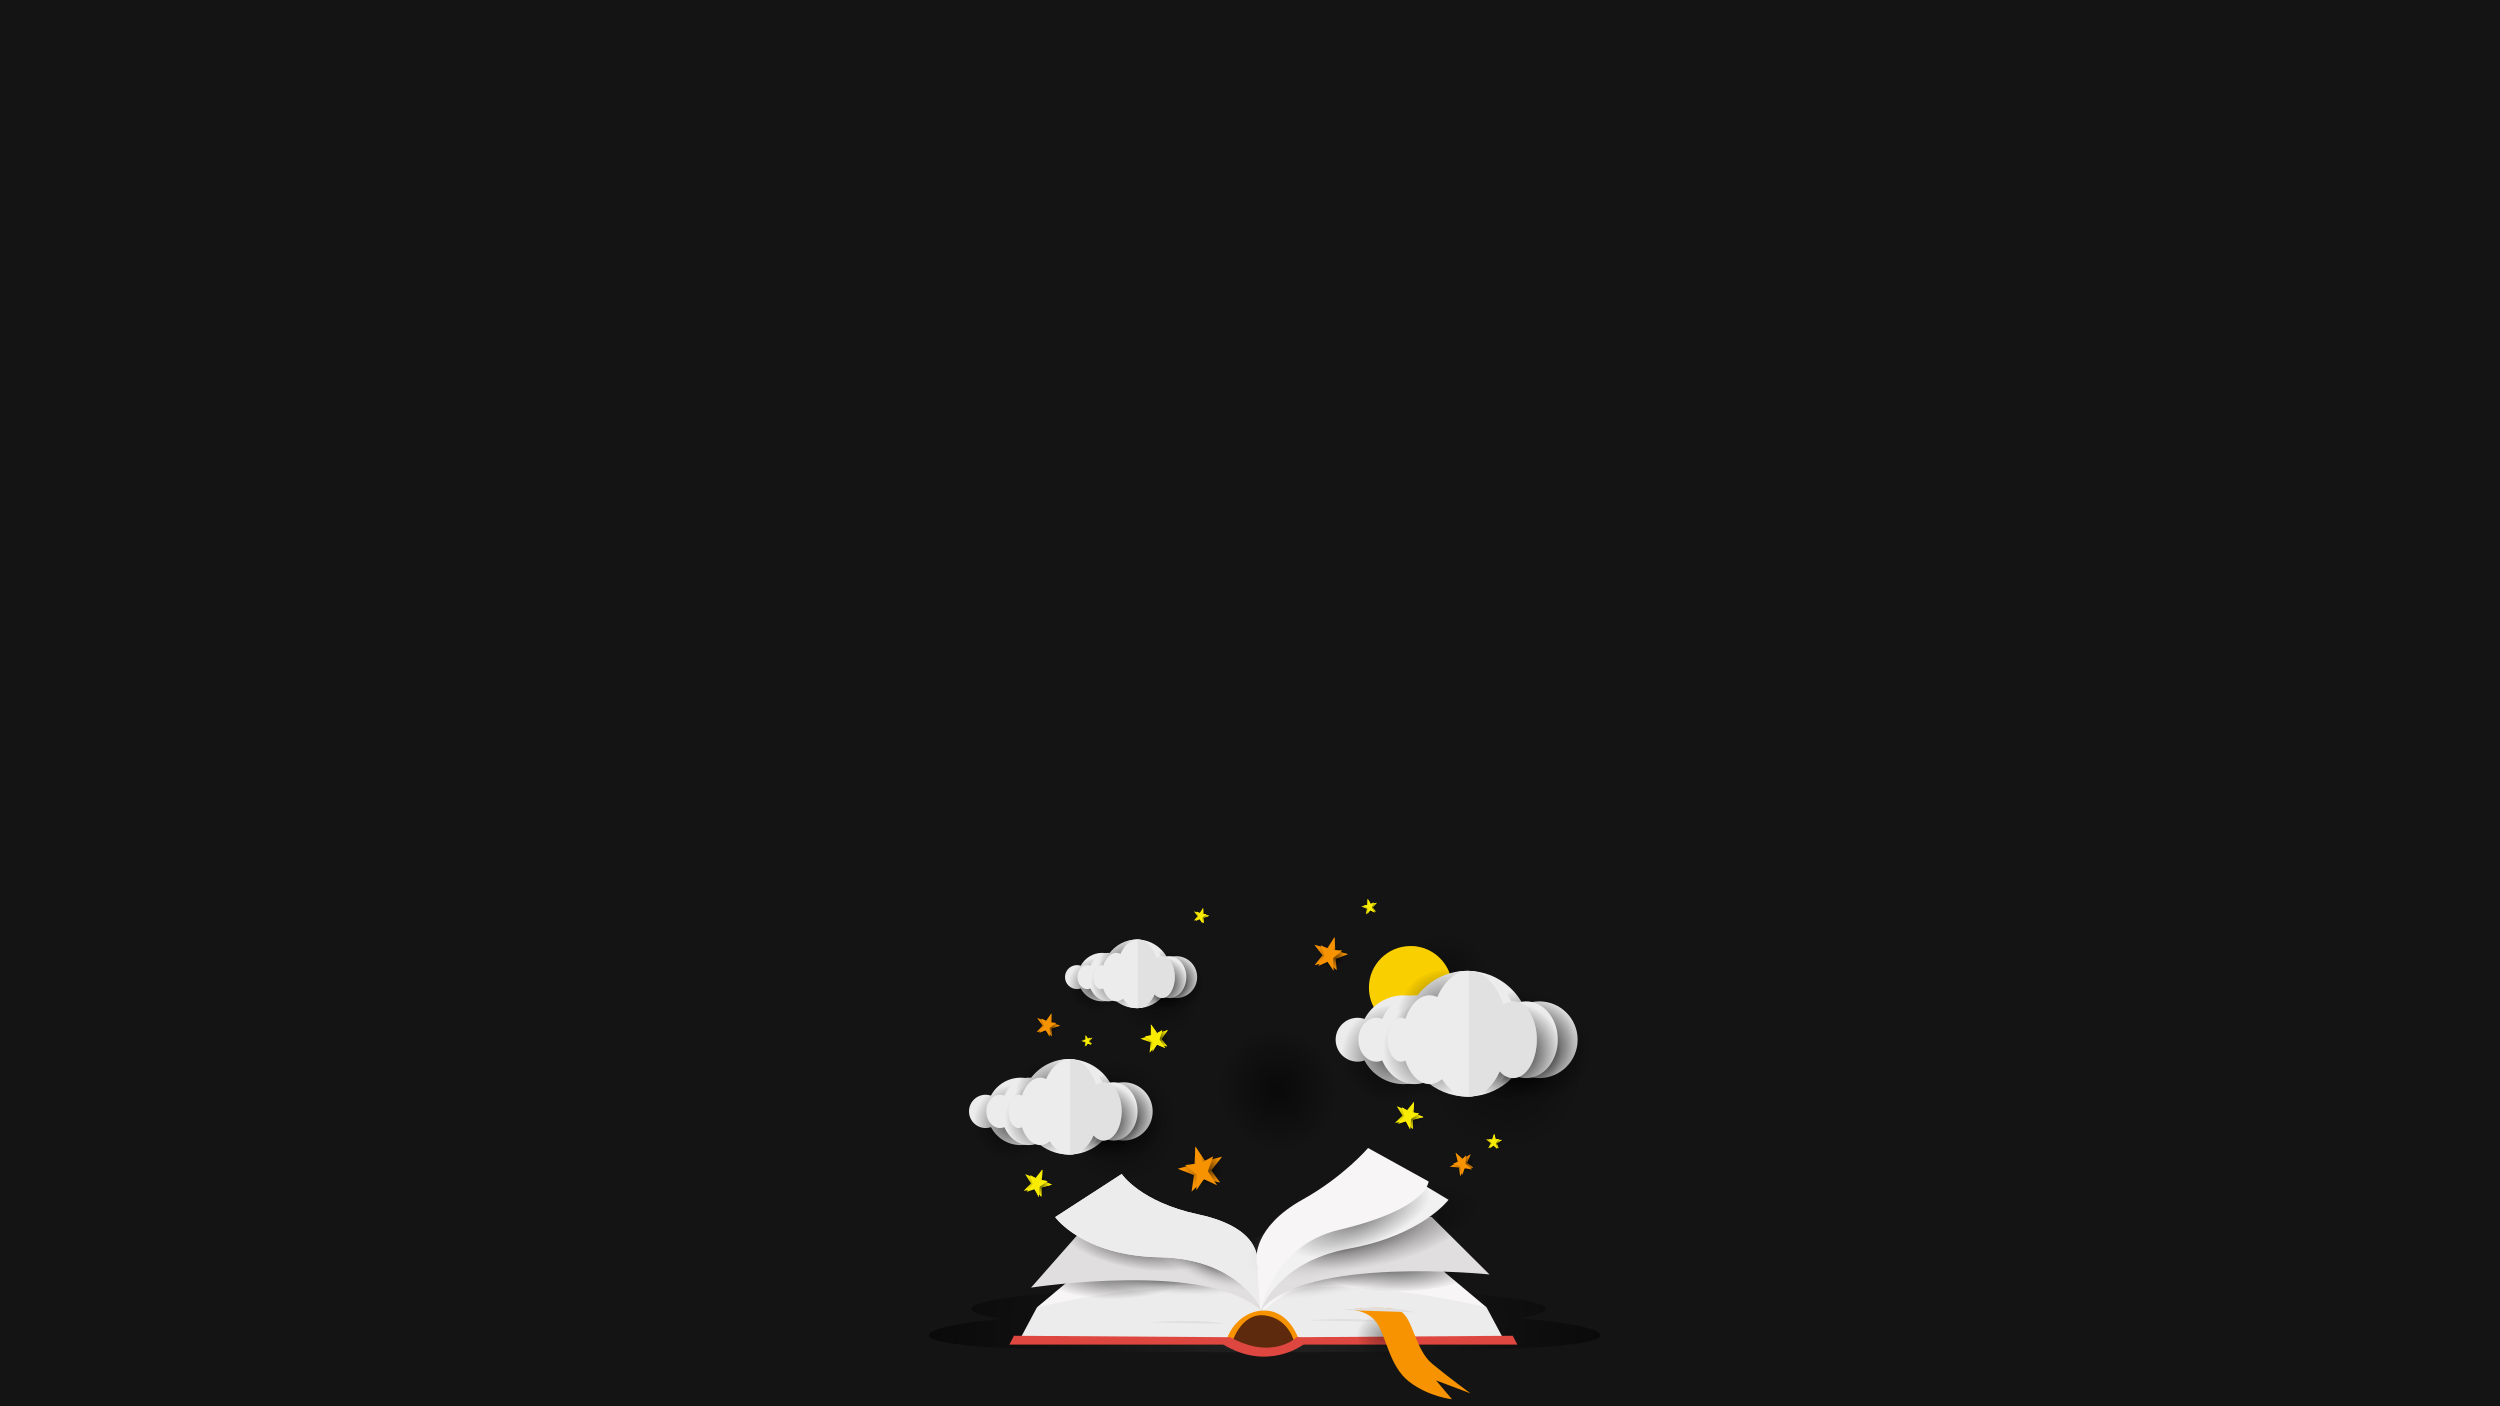 <?xml version="1.0" encoding="utf-8"?>
<!-- Generator: Adobe Illustrator 23.0.1, SVG Export Plug-In . SVG Version: 6.00 Build 0)  -->
<svg version="1.0" id="Layer_1" xmlns="http://www.w3.org/2000/svg" xmlns:xlink="http://www.w3.org/1999/xlink" x="0px" y="0px"
	 viewBox="0 0 1920 1080" enable-background="new 0 0 1920 1080" xml:space="preserve">
<g>
	<radialGradient id="SVGID_1_" cx="1735.83" cy="1340.341" r="3.064" gradientUnits="userSpaceOnUse">
		<stop  offset="0" style="stop-color:#1E1E1E"/>
		<stop  offset="0.366" style="stop-color:#181818"/>
		<stop  offset="1" style="stop-color:#141414"/>
	</radialGradient>
	<rect x="-0.12" fill="url(#SVGID_1_)" width="1923.14" height="1081.08"/>
</g>
<g>
	<g>
		
			<radialGradient id="SVGID_2_" cx="580.601" cy="198.671" r="62.388" gradientTransform="matrix(0.676 -0.282 -0.298 -0.714 524.949 1166.189)" gradientUnits="userSpaceOnUse">
			<stop  offset="0" style="stop-color:#000000"/>
			<stop  offset="1" style="stop-color:#000000;stop-opacity:0"/>
		</radialGradient>
		<path opacity="0.44" fill="url(#SVGID_2_)" enable-background="new    " d="M901.41,842.68c9.91,23.76-1.45,51.11-25.36,61.07
			c-23.91,9.97-51.32-1.22-61.23-24.98c-9.91-23.76,1.45-51.11,25.36-61.07C864.09,807.73,891.51,818.91,901.41,842.68z"/>
		<path fill="#ECECEC" d="M862.88,831.18c-3.35,0-6.53,0.75-9.39,2.06c-6.09-11.77-18.38-19.84-32.55-19.84
			c-12.27,0-23.12,6.04-29.77,15.3c-2.31-0.68-4.75-1.04-7.28-1.04c-9.91,0-18.52,5.58-22.86,13.76c-1.27-0.43-2.63-0.66-4.05-0.66
			c-7.06,0-12.79,5.72-12.79,12.79c0,7.06,5.72,12.79,12.79,12.79c1.41,0,2.78-0.24,4.05-0.66c4.35,8.18,12.95,13.76,22.86,13.76
			c4.25,0,8.26-1.03,11.79-2.85c6.58,6.26,15.46,10.11,25.26,10.11c12,0,22.64-5.77,29.33-14.67c3.59,2.46,7.93,3.9,12.62,3.9
			c12.35,0,22.36-10.02,22.36-22.36S875.23,831.18,862.88,831.18z"/>
		
			<radialGradient id="SVGID_3_" cx="683.865" cy="198.897" r="37.23" gradientTransform="matrix(0.737 -0.307 -0.298 -0.714 419.029 1212.725)" gradientUnits="userSpaceOnUse">
			<stop  offset="0" style="stop-color:#000000"/>
			<stop  offset="1" style="stop-color:#000000;stop-opacity:0"/>
		</radialGradient>
		<path opacity="0.67" fill="url(#SVGID_3_)" enable-background="new    " d="M891.86,848.89c5.91,14.18-1.91,30.93-17.47,37.42
			c-15.56,6.49-32.97,0.25-38.88-13.93c-5.91-14.18,1.91-30.93,17.47-37.42C868.54,828.47,885.95,834.71,891.86,848.89z"/>
		
			<radialGradient id="SVGID_4_" cx="675.445" cy="198.923" r="37.23" gradientTransform="matrix(0.737 -0.307 -0.298 -0.714 414.752 1202.467)" gradientUnits="userSpaceOnUse">
			<stop  offset="0" style="stop-color:#000000"/>
			<stop  offset="1" style="stop-color:#000000;stop-opacity:0"/>
		</radialGradient>
		<path opacity="0.67" fill="url(#SVGID_4_)" enable-background="new    " d="M881.38,841.2c5.91,14.18-1.91,30.93-17.47,37.42
			c-15.56,6.49-32.97,0.25-38.88-13.93c-5.91-14.18,1.91-30.93,17.47-37.42C858.06,820.78,875.47,827.03,881.38,841.2z"/>
		
			<radialGradient id="SVGID_5_" cx="583.144" cy="198.968" r="37.23" gradientTransform="matrix(0.737 -0.307 -0.298 -0.714 406.613 1182.94)" gradientUnits="userSpaceOnUse">
			<stop  offset="0" style="stop-color:#000000"/>
			<stop  offset="1" style="stop-color:#000000;stop-opacity:0"/>
		</radialGradient>
		<path opacity="0.67" fill="url(#SVGID_5_)" enable-background="new    " d="M805.22,849.99c5.91,14.18-1.91,30.93-17.47,37.42
			c-15.56,6.49-32.97,0.25-38.88-13.93c-5.91-14.18,1.91-30.93,17.47-37.42C781.9,829.58,799.31,835.81,805.22,849.99z"/>
		<path fill="#ECECEC" d="M855.25,831.18c-2.77,0-5.38,0.75-7.74,2.06c-5.02-11.77-15.14-19.84-26.82-19.84
			c-10.11,0-19.05,6.04-24.52,15.3c-1.91-0.68-3.91-1.04-6-1.04c-8.16,0-15.25,5.58-18.83,13.76c-1.05-0.43-2.17-0.66-3.34-0.66
			c-5.82,0-10.53,5.72-10.53,12.79c0,7.06,4.72,12.79,10.53,12.79c1.17,0,2.29-0.24,3.34-0.66c3.58,8.18,10.67,13.76,18.83,13.76
			c3.5,0,6.8-1.03,9.72-2.85c5.42,6.26,12.74,10.11,20.8,10.11c9.88,0,18.65-5.77,24.16-14.67c2.96,2.46,6.54,3.9,10.39,3.9
			c10.18,0,18.43-10.02,18.43-22.36S865.42,831.18,855.25,831.18z"/>
		
			<radialGradient id="SVGID_6_" cx="663.656" cy="198.912" r="37.231" gradientTransform="matrix(0.737 -0.307 -0.298 -0.714 416.446 1206.529)" gradientUnits="userSpaceOnUse">
			<stop  offset="0" style="stop-color:#000000"/>
			<stop  offset="1" style="stop-color:#000000;stop-opacity:0"/>
		</radialGradient>
		<path fill="url(#SVGID_6_)" d="M874.39,848.89c5.91,14.18-1.91,30.93-17.47,37.42s-32.97,0.25-38.88-13.93
			c-5.91-14.18,1.91-30.93,17.47-37.42C851.07,828.47,868.47,834.71,874.39,848.89z"/>
		
			<radialGradient id="SVGID_7_" cx="630.746" cy="244.195" r="37.238" gradientTransform="matrix(0.737 -0.307 -0.325 -0.78 424.315 1226.98)" gradientUnits="userSpaceOnUse">
			<stop  offset="0" style="stop-color:#000000"/>
			<stop  offset="1" style="stop-color:#000000;stop-opacity:0"/>
		</radialGradient>
		<path opacity="0.67" fill="url(#SVGID_7_)" enable-background="new    " d="M837.86,831.14c6.45,15.48-0.93,33.29-16.49,39.77
			c-15.56,6.49-33.41-0.8-39.85-16.29c-6.45-15.48,0.93-33.29,16.49-39.77C813.56,808.36,831.41,815.66,837.86,831.14z"/>
		
			<radialGradient id="SVGID_8_" cx="613.119" cy="198.951" r="37.233" gradientTransform="matrix(0.737 -0.307 -0.298 -0.714 408.989 1188.641)" gradientUnits="userSpaceOnUse">
			<stop  offset="0" style="stop-color:#000000"/>
			<stop  offset="1" style="stop-color:#000000;stop-opacity:0"/>
		</radialGradient>
		<path opacity="0.67" fill="url(#SVGID_8_)" enable-background="new    " d="M829.68,846.5c5.91,14.18-1.91,30.93-17.47,37.42
			c-15.56,6.49-32.97,0.25-38.88-13.93c-5.91-14.18,1.91-30.93,17.47-37.42C806.36,826.08,823.77,832.32,829.68,846.5z"/>
		<g>
			<path fill="#ECECEC" d="M847.65,831.18c-2.07,0-4.03,0.75-5.79,2.06c-3.75-11.77-11.33-19.84-20.07-19.84
				c-7.56,0-14.25,6.04-18.36,15.3c-1.42-0.68-2.93-1.04-4.49-1.04c-6.11,0-11.42,5.58-14.09,13.76c-0.78-0.43-1.62-0.66-2.5-0.66
				c-4.35,0-7.88,5.72-7.88,12.79c0,7.06,3.53,12.79,7.88,12.79c0.87,0,1.71-0.24,2.5-0.66c2.68,8.18,7.98,13.76,14.09,13.76
				c2.62,0,5.09-1.03,7.27-2.85c4.05,6.26,9.53,10.11,15.57,10.11c7.4,0,13.96-5.77,18.08-14.67c2.22,2.46,4.89,3.9,7.78,3.9
				c7.61,0,13.79-10.02,13.79-22.36S855.27,831.18,847.65,831.18z"/>
			<path opacity="0.51" fill="#D6D6D6" enable-background="new    " d="M847.65,831.18c-2.07,0-4.03,0.75-5.79,2.06
				c-3.74-11.74-11.28-19.77-19.98-19.83v73.27c7.35-0.05,13.88-5.8,17.99-14.67c2.22,2.46,4.89,3.9,7.78,3.9
				c7.61,0,13.79-10.02,13.79-22.36C861.44,841.2,855.27,831.18,847.65,831.18z"/>
		</g>
	</g>
	<g>
		
			<radialGradient id="SVGID_9_" cx="670.615" cy="198.842" r="44.88" gradientTransform="matrix(0.676 -0.282 -0.298 -0.714 494.828 1093.934)" gradientUnits="userSpaceOnUse">
			<stop  offset="0" style="stop-color:#000000"/>
			<stop  offset="1" style="stop-color:#000000;stop-opacity:0"/>
		</radialGradient>
		<path opacity="0.35" fill="url(#SVGID_9_)" enable-background="new    " d="M919.91,750.01c7.12,17.1-1.04,36.77-18.24,43.94
			c-17.2,7.17-36.92-0.87-44.05-17.97c-7.12-17.1,1.04-36.77,18.24-43.94C893.07,724.86,912.79,732.91,919.91,750.01z"/>
		<path fill="#ECECEC" d="M903.31,734.33c-2.41,0-4.7,0.54-6.75,1.48c-4.38-8.47-13.22-14.27-23.42-14.27
			c-8.82,0-16.64,4.35-21.42,11c-1.66-0.48-3.42-0.75-5.24-0.75c-7.13,0-13.32,4.01-16.45,9.9c-0.92-0.31-1.89-0.48-2.91-0.48
			c-5.08,0-9.2,4.12-9.2,9.2s4.12,9.2,9.2,9.2c1.02,0,1.99-0.17,2.91-0.48c3.13,5.89,9.32,9.9,16.45,9.9c3.06,0,5.94-0.74,8.49-2.05
			c4.73,4.5,11.13,7.28,18.17,7.28c8.63,0,16.29-4.15,21.1-10.56c2.59,1.77,5.71,2.8,9.08,2.8c8.89,0,16.09-7.21,16.09-16.09
			C919.4,741.53,912.2,734.33,903.31,734.33z"/>
		
			<radialGradient id="SVGID_10_" cx="781.027" cy="199.064" r="26.787" gradientTransform="matrix(0.737 -0.307 -0.298 -0.714 387.698 1137.566)" gradientUnits="userSpaceOnUse">
			<stop  offset="0" style="stop-color:#000000"/>
			<stop  offset="1" style="stop-color:#000000;stop-opacity:0"/>
		</radialGradient>
		<path opacity="0.67" fill="url(#SVGID_10_)" enable-background="new    " d="M924.17,747.07c4.25,10.2-1.38,22.26-12.57,26.93
			c-11.2,4.66-23.72,0.18-27.97-10.02c-4.25-10.2,1.38-22.26,12.57-26.93C907.39,732.38,919.91,736.87,924.17,747.07z"/>
		
			<radialGradient id="SVGID_11_" cx="774.97" cy="199.079" r="26.788" gradientTransform="matrix(0.737 -0.307 -0.298 -0.714 384.621 1130.185)" gradientUnits="userSpaceOnUse">
			<stop  offset="0" style="stop-color:#000000"/>
			<stop  offset="1" style="stop-color:#000000;stop-opacity:0"/>
		</radialGradient>
		<path opacity="0.67" fill="url(#SVGID_11_)" enable-background="new    " d="M916.62,741.54c4.25,10.2-1.38,22.26-12.57,26.93
			c-11.2,4.66-23.72,0.18-27.97-10.02c-4.25-10.2,1.38-22.26,12.57-26.93S912.37,731.34,916.62,741.54z"/>
		
			<radialGradient id="SVGID_12_" cx="708.561" cy="199.113" r="26.788" gradientTransform="matrix(0.737 -0.307 -0.298 -0.714 378.765 1116.137)" gradientUnits="userSpaceOnUse">
			<stop  offset="0" style="stop-color:#000000"/>
			<stop  offset="1" style="stop-color:#000000;stop-opacity:0"/>
		</radialGradient>
		<path opacity="0.67" fill="url(#SVGID_12_)" enable-background="new    " d="M861.83,747.86c4.25,10.2-1.38,22.26-12.57,26.93
			c-11.2,4.67-23.72,0.18-27.97-10.02c-4.25-10.2,1.38-22.26,12.57-26.93C845.05,733.17,857.57,737.66,861.83,747.86z"/>
		<path fill="#ECECEC" d="M897.82,734.33c-1.99,0-3.87,0.54-5.56,1.48c-3.61-8.47-10.89-14.27-19.29-14.27
			c-7.27,0-13.71,4.35-17.64,11c-1.37-0.48-2.82-0.75-4.31-0.75c-5.87,0-10.97,4.01-13.55,9.9c-0.75-0.31-1.56-0.48-2.4-0.48
			c-4.19,0-7.58,4.12-7.58,9.2s3.39,9.2,7.58,9.2c0.84,0,1.64-0.17,2.4-0.48c2.57,5.89,7.68,9.9,13.55,9.9
			c2.52,0,4.89-0.74,6.99-2.05c3.89,4.5,9.16,7.28,14.97,7.28c7.11,0,13.42-4.15,17.38-10.56c2.13,1.77,4.7,2.8,7.48,2.8
			c7.32,0,13.25-7.21,13.25-16.09C911.08,741.53,905.14,734.33,897.82,734.33z"/>
		
			<radialGradient id="SVGID_13_" cx="766.483" cy="199.077" r="26.788" gradientTransform="matrix(0.737 -0.307 -0.298 -0.714 385.84 1133.108)" gradientUnits="userSpaceOnUse">
			<stop  offset="0" style="stop-color:#000000"/>
			<stop  offset="1" style="stop-color:#000000;stop-opacity:0"/>
		</radialGradient>
		<path fill="url(#SVGID_13_)" d="M911.59,747.07c4.25,10.2-1.38,22.26-12.57,26.93c-11.2,4.66-23.72,0.18-27.97-10.02
			c-4.25-10.2,1.38-22.26,12.57-26.93C894.82,732.38,907.34,736.87,911.59,747.07z"/>
		
			<radialGradient id="SVGID_14_" cx="743.021" cy="244.33" r="26.791" gradientTransform="matrix(0.737 -0.307 -0.325 -0.78 396.992 1161.428)" gradientUnits="userSpaceOnUse">
			<stop  offset="0" style="stop-color:#000000"/>
			<stop  offset="1" style="stop-color:#000000;stop-opacity:0"/>
		</radialGradient>
		<path opacity="0.67" fill="url(#SVGID_14_)" enable-background="new    " d="M885.31,734.29c4.64,11.14-0.67,23.95-11.86,28.62
			c-11.2,4.66-24.03-0.58-28.68-11.72s0.67-23.95,11.86-28.62C867.83,717.91,880.67,723.16,885.31,734.29z"/>
		
			<radialGradient id="SVGID_15_" cx="730.128" cy="199.098" r="26.79" gradientTransform="matrix(0.737 -0.307 -0.298 -0.714 380.475 1120.238)" gradientUnits="userSpaceOnUse">
			<stop  offset="0" style="stop-color:#000000"/>
			<stop  offset="1" style="stop-color:#000000;stop-opacity:0"/>
		</radialGradient>
		<path opacity="0.67" fill="url(#SVGID_15_)" enable-background="new    " d="M879.43,745.35c4.25,10.2-1.38,22.26-12.57,26.93
			c-11.2,4.66-23.72,0.18-27.97-10.02c-4.25-10.2,1.38-22.26,12.57-26.93C862.66,730.66,875.18,735.14,879.43,745.35z"/>
		<g>
			<path fill="#ECECEC" d="M892.35,734.33c-1.49,0-2.9,0.54-4.17,1.48c-2.7-8.47-8.15-14.27-14.44-14.27
				c-5.44,0-10.26,4.35-13.21,11c-1.03-0.48-2.11-0.75-3.23-0.75c-4.4,0-8.21,4.01-10.14,9.9c-0.57-0.31-1.17-0.48-1.8-0.48
				c-3.13,0-5.67,4.12-5.67,9.2s2.54,9.2,5.67,9.2c0.63,0,1.23-0.17,1.8-0.48c1.93,5.89,5.75,9.9,10.14,9.9
				c1.89,0,3.66-0.74,5.23-2.05c2.92,4.5,6.86,7.28,11.2,7.28c5.32,0,10.04-4.15,13.01-10.56c1.59,1.77,3.52,2.8,5.59,2.8
				c5.48,0,9.92-7.21,9.92-16.09C902.28,741.53,897.83,734.33,892.35,734.33z"/>
			<path opacity="0.51" fill="#D6D6D6" enable-background="new    " d="M892.35,734.33c-1.49,0-2.9,0.54-4.17,1.48
				c-2.7-8.44-8.11-14.22-14.37-14.27v52.71c5.29-0.04,9.98-4.17,12.94-10.56c1.59,1.77,3.52,2.8,5.59,2.8
				c5.48,0,9.92-7.21,9.92-16.09C902.28,741.53,897.83,734.33,892.35,734.33z"/>
		</g>
	</g>
	
		<radialGradient id="SVGID_16_" cx="748.579" cy="198.616" r="62.243" gradientTransform="matrix(0.676 -0.282 -0.298 -0.714 534.859 1189.961)" gradientUnits="userSpaceOnUse">
		<stop  offset="0" style="stop-color:#000000"/>
		<stop  offset="1" style="stop-color:#000000;stop-opacity:0"/>
	</radialGradient>
	<path opacity="0.54" fill="url(#SVGID_16_)" enable-background="new    " d="M1024.74,819.21c9.88,23.71-1.45,50.99-25.3,60.93
		c-23.86,9.95-51.2-1.22-61.09-24.92c-9.88-23.71,1.45-50.99,25.3-60.93C987.5,784.34,1014.86,795.5,1024.74,819.21z"/>
	
		<radialGradient id="SVGID_17_" cx="973.582" cy="-16.781" r="257.505" gradientTransform="matrix(1 0 0 -0.777 0 1009.108)" gradientUnits="userSpaceOnUse">
		<stop  offset="0" style="stop-color:#333333"/>
		<stop  offset="0.648" style="stop-color:#0E0E0E"/>
		<stop  offset="1" style="stop-color:#000000"/>
	</radialGradient>
	<path opacity="0.48" fill="url(#SVGID_17_)" enable-background="new    " d="M1167.69,1012.32c12.55-2.19,19.54-4.61,19.54-7.16
		c0-9.6-98.8-17.38-220.67-17.38s-220.67,7.78-220.67,17.38c0,2.77,8.27,5.4,22.96,7.72c-34.72,3.46-55.45,7.83-55.45,12.58
		c0,11.21,115.43,13.05,257.82,13.05s257.82-1.84,257.82-13.05C1229.03,1020.45,1205.94,1015.86,1167.69,1012.32z"/>
	<path fill="#E1DEDF" d="M1102.84,1022.07c0,0-14.64-3.61-48.56-0.89L1102.84,1022.07z"/>
	<path fill="#E1DEDF" d="M891.27,1011.05c0,0-14.87-2.51-48.49,2.73L891.27,1011.05z"/>
	<ellipse fill="#5E2A0E" cx="969.19" cy="1020.89" rx="33.72" ry="17.73"/>
	<g>
		<g>
			<path fill="#F7F5F6" d="M870.36,1011.68l-73.97-7.65l63.09-52.83l95,7.65c0,0,15.05,31.11,14.41,49.27l-43.42,4.26
				L870.36,1011.68z"/>
			<path fill="#ECECEC" d="M968.89,1008.12c0,0-15.59-18.13-36.89-19.38c-59.46-3.47-135.6,15.29-135.6,15.29l-14.5,27.11
				l158.71-0.08C940.59,1031.07,950.67,1009.42,968.89,1008.12z"/>
		</g>
		<g>
			<path fill="#F7F5F6" d="M1067.71,1011.68l73.97-7.65l-63.09-52.83l-95,7.65c0,0-15.05,31.11-14.41,49.27l43.42,4.26
				L1067.71,1011.68z"/>
			<path fill="#ECECEC" d="M969.18,1008.12c0,0,15.59-18.13,36.89-19.38c59.46-3.47,135.6,15.29,135.6,15.29l14.5,27.11
				l-158.71-0.08C997.47,1031.07,987.4,1009.42,969.18,1008.12z"/>
		</g>
	</g>
	
		<radialGradient id="SVGID_18_" cx="692.759" cy="-976.583" r="78.57" gradientTransform="matrix(0.798 -0.025 -0.015 -0.276 290.836 725.52)" gradientUnits="userSpaceOnUse">
		<stop  offset="0" style="stop-color:#000000"/>
		<stop  offset="0.919" style="stop-color:#000000;stop-opacity:0"/>
	</radialGradient>
	<path opacity="0.65" fill="url(#SVGID_18_)" enable-background="new    " d="M922.47,975.88c0.64,11.58-27.66,21.88-63.2,23.01
		c-35.53,1.13-64.86-7.35-65.49-18.93c-0.64-11.58,27.66-21.88,63.2-23.01C892.51,955.83,921.84,964.3,922.47,975.88z"/>
	
		<radialGradient id="SVGID_19_" cx="813.547" cy="-2075.493" r="85.441" gradientTransform="matrix(0.794 0.059 0.021 -0.169 299.27 582.177)" gradientUnits="userSpaceOnUse">
		<stop  offset="0" style="stop-color:#000000"/>
		<stop  offset="0.089" style="stop-color:#070707;stop-opacity:0.911"/>
		<stop  offset="0.216" style="stop-color:#1A1A1A;stop-opacity:0.783"/>
		<stop  offset="0.367" style="stop-color:#383838;stop-opacity:0.633"/>
		<stop  offset="0.535" style="stop-color:#646464;stop-opacity:0.465"/>
		<stop  offset="0.717" style="stop-color:#9B9B9B;stop-opacity:0.283"/>
		<stop  offset="0.909" style="stop-color:#DDDDDD;stop-opacity:0.091"/>
		<stop  offset="1" style="stop-color:#FFFFFF;stop-opacity:0"/>
	</radialGradient>
	<path opacity="0.65" fill="url(#SVGID_19_)" enable-background="new    " d="M969.19,1001.71c-1.47,11.53-9.63-3.57-60.91-6.61
		c-35.46-2.1-79.24-7.07-77.77-18.61c1.47-11.53,49.17-19.31,84.58-16.7S970.66,990.17,969.19,1001.71z"/>
	<path fill="#E1DEDF" d="M791.86,988.89c0,0,140.32-21.5,177.57,19.23l-5.17-37.01c0,0-22.3-30.6-72.33-28.95
		c-39.15,1.29-59.28,0.41-59.28,0.41L791.86,988.89z"/>
	
		<radialGradient id="SVGID_20_" cx="843.967" cy="-1109.552" r="91.686" gradientTransform="matrix(0.785 -0.128 -0.055 -0.241 292.865 815.029)" gradientUnits="userSpaceOnUse">
		<stop  offset="0" style="stop-color:#000000"/>
		<stop  offset="0.089" style="stop-color:#070707;stop-opacity:0.911"/>
		<stop  offset="0.216" style="stop-color:#1A1A1A;stop-opacity:0.783"/>
		<stop  offset="0.367" style="stop-color:#383838;stop-opacity:0.633"/>
		<stop  offset="0.535" style="stop-color:#646464;stop-opacity:0.465"/>
		<stop  offset="0.717" style="stop-color:#9B9B9B;stop-opacity:0.283"/>
		<stop  offset="0.909" style="stop-color:#DDDDDD;stop-opacity:0.091"/>
		<stop  offset="1" style="stop-color:#FFFFFF;stop-opacity:0"/>
	</radialGradient>
	<path opacity="0.65" fill="url(#SVGID_20_)" enable-background="new    " d="M1092.2,964.98c2.96,12.9-40.24,28.18-75.2,33.88
		c-34.97,5.7-69.83,12.53-72.79-0.37c-2.96-12.9,27.09-40.63,62.05-46.33C1041.24,946.46,1089.24,952.08,1092.2,964.98z"/>
	
		<radialGradient id="SVGID_21_" cx="861.55" cy="-1049.071" r="78.543" gradientTransform="matrix(0.775 0.145 0.087 -0.269 296.82 547.357)" gradientUnits="userSpaceOnUse">
		<stop  offset="0" style="stop-color:#000000"/>
		<stop  offset="0.919" style="stop-color:#000000;stop-opacity:0"/>
	</radialGradient>
	<path opacity="0.65" fill="url(#SVGID_21_)" enable-background="new    " d="M936.38,965.49c-3.63,11.26-34.58,15.16-69.13,8.72
		c-34.55-6.44-59.61-20.79-55.98-32.05c3.63-11.26,34.58-15.16,69.13-8.72C914.95,939.89,940.01,954.24,936.38,965.49z"/>
	
		<radialGradient id="SVGID_22_" cx="1118.572" cy="-1037.41" r="66.015" gradientTransform="matrix(0.691 0.303 0.182 -0.24 346.505 380.096)" gradientUnits="userSpaceOnUse">
		<stop  offset="0" style="stop-color:#000000"/>
		<stop  offset="0.089" style="stop-color:#070707;stop-opacity:0.911"/>
		<stop  offset="0.216" style="stop-color:#1A1A1A;stop-opacity:0.783"/>
		<stop  offset="0.367" style="stop-color:#383838;stop-opacity:0.633"/>
		<stop  offset="0.535" style="stop-color:#646464;stop-opacity:0.465"/>
		<stop  offset="0.717" style="stop-color:#9B9B9B;stop-opacity:0.283"/>
		<stop  offset="0.909" style="stop-color:#DDDDDD;stop-opacity:0.091"/>
		<stop  offset="1" style="stop-color:#FFFFFF;stop-opacity:0"/>
	</radialGradient>
	<path opacity="0.65" fill="url(#SVGID_22_)" enable-background="new    " d="M977.92,988.71c-6.4,8.43-32.57,6.06-58.44-5.3
		c-25.88-11.36-41.66-27.4-35.26-35.83c6.4-8.43,32.57-6.06,58.44,5.3C968.53,964.24,984.32,980.28,977.92,988.71z"/>
	
		<radialGradient id="SVGID_23_" cx="980.433" cy="-1021.609" r="78.589" gradientTransform="matrix(0.798 0 0 -0.277 291.033 688.004)" gradientUnits="userSpaceOnUse">
		<stop  offset="0" style="stop-color:#000000"/>
		<stop  offset="1" style="stop-color:#000000;stop-opacity:0"/>
	</radialGradient>
	<ellipse opacity="0.65" fill="url(#SVGID_23_)" enable-background="new    " cx="1073.71" cy="970.58" rx="64.4" ry="20.99"/>
	<path fill="#F7F5F6" d="M810.38,934.72c0,0,21.04,29.83,80.49,30.88c62.37,1.1,79.65,42.52,79.65,42.52l-5.17-37.01
		c0,0,6.82-27.37-45.14-38.46c-44.57-9.51-58.74-31.02-58.74-31.02L810.38,934.72z"/>
	<path fill="#ECECEC" d="M810.38,934.72c0,0,21.04,29.83,80.49,30.88c62.37,1.1,79.65,42.52,79.65,42.52l-5.17-37.01
		c0,0,6.82-27.37-45.14-38.46c-44.57-9.51-58.74-31.02-58.74-31.02L810.38,934.72z"/>
	<path fill="#E1DEDF" d="M1143.93,978.79c0,0-141.82-14.74-175.63,27.69l2.09-37.19c0,0,19.72-31.61,69.8-32.35
		c39.19-0.58,59.2-2.43,59.2-2.43L1143.93,978.79z"/>
	
		<radialGradient id="SVGID_24_" cx="799.809" cy="-696.338" r="103.093" gradientTransform="matrix(0.737 -0.234 -0.14 -0.255 341.476 961.202)" gradientUnits="userSpaceOnUse">
		<stop  offset="0" style="stop-color:#000000"/>
		<stop  offset="0.089" style="stop-color:#070707;stop-opacity:0.911"/>
		<stop  offset="0.216" style="stop-color:#1A1A1A;stop-opacity:0.783"/>
		<stop  offset="0.367" style="stop-color:#383838;stop-opacity:0.633"/>
		<stop  offset="0.535" style="stop-color:#646464;stop-opacity:0.465"/>
		<stop  offset="0.717" style="stop-color:#9B9B9B;stop-opacity:0.283"/>
		<stop  offset="0.909" style="stop-color:#DDDDDD;stop-opacity:0.091"/>
		<stop  offset="1" style="stop-color:#FFFFFF;stop-opacity:0"/>
	</radialGradient>
	<path opacity="0.49" fill="url(#SVGID_24_)" enable-background="new    " d="M1106.27,927.57c7.7,14.04-20.99,36.49-64.07,50.15
		c-43.09,13.65-84.25,13.34-91.94-0.69c-7.7-14.04,20.99-36.49,64.07-50.15C1057.41,913.22,1098.58,913.53,1106.27,927.57z"/>
	
		<radialGradient id="SVGID_25_" cx="848.084" cy="-696.357" r="103.091" gradientTransform="matrix(0.737 -0.234 -0.14 -0.255 342.892 963.784)" gradientUnits="userSpaceOnUse">
		<stop  offset="0" style="stop-color:#000000"/>
		<stop  offset="0.919" style="stop-color:#000000;stop-opacity:0"/>
	</radialGradient>
	<path opacity="0.49" fill="url(#SVGID_25_)" enable-background="new    " d="M1143.26,918.88c7.7,14.04-20.99,36.49-64.07,50.15
		c-43.08,13.65-84.25,13.34-91.94-0.69c-7.7-14.04,20.99-36.49,64.07-50.15C1094.39,904.53,1135.56,904.84,1143.26,918.88z"/>
	<path fill="#F1F1F1" d="M1112.48,921.45c0,0-20.38,27.25-76.28,37.47c-55.96,10.23-67.88,47.55-67.88,47.55l2.09-37.19
		c0,0-0.25-22.78,41.87-40.54c34.03-14.36,56.05-33.76,56.05-33.76L1112.48,921.45z"/>
	
		<radialGradient id="SVGID_26_" cx="807.958" cy="-549.942" r="83.997" gradientTransform="matrix(0.691 -0.303 -0.182 -0.24 384.918 1048.785)" gradientUnits="userSpaceOnUse">
		<stop  offset="0" style="stop-color:#000000"/>
		<stop  offset="0.919" style="stop-color:#000000;stop-opacity:0"/>
	</radialGradient>
	<path opacity="0.49" fill="url(#SVGID_26_)" enable-background="new    " d="M1103.12,909.16c8.15,10.73-11.94,31.15-44.88,45.61
		c-32.93,14.46-66.23,17.48-74.38,6.75c-8.15-10.73,11.94-31.15,44.88-45.61C1061.68,901.45,1094.97,898.43,1103.12,909.16z"/>
	<path fill="#F7F5F6" d="M1097.17,907.38c0,0-0.71,21.13-68.9,37.17c-51.02,12-60.37,62.52-60.37,62.52l-2.84-39.95
		c0,0-3.24-24.38,35.46-45.93c31.27-17.41,50.16-39.52,50.16-39.52L1097.17,907.38z"/>
	<g>
		<path fill="#F79200" d="M998.07,1030.53c0,0-6.37-23.35-26.26-24.03c-2.19-0.08-4.26,0.11-6.21,0.5
			c-13.24,2.66-21.97,14.46-23.52,22.77l3.8,2.26c0,0,6.75-24.17,25.57-21.78s22.73,21.1,22.73,21.1L998.07,1030.53z"/>
		<g>
			<polygon fill="#DE4740" points="995.7,1026.99 1001,1032.63 1165.32,1032.63 1161.78,1025.86 			"/>
			<polygon fill="#DE4740" points="944.81,1026.99 939.51,1032.63 775.19,1032.63 778.72,1025.86 			"/>
			<path fill="#DE4740" d="M1011.77,1028.89l-10.77,3.75c0,0-27.33,21.01-61.88-0.26l5.69-5.38c0,0,14.38,8.67,29.25,7.98
				c14.87-0.69,21.64-7.98,21.64-7.98L1011.77,1028.89z"/>
		</g>
	</g>
	<path fill="#E1DEDF" d="M1060.72,1015.11c0,0-17.11-4.05-56.75-1L1060.72,1015.11z"/>
	
		<radialGradient id="SVGID_27_" cx="606.524" cy="988.145" r="34.148" gradientTransform="matrix(-0.098 -0.53 -0.661 0.122 1775.046 1225.669)" gradientUnits="userSpaceOnUse">
		<stop  offset="0" style="stop-color:#000000"/>
		<stop  offset="0.919" style="stop-color:#000000;stop-opacity:0"/>
	</radialGradient>
	<path opacity="0.35" fill="url(#SVGID_27_)" enable-background="new    " d="M1059.13,1006.54c12.04-2.22,23.33,4.29,25.23,14.55
		c1.89,10.26-6.33,20.38-18.36,22.59c-12.04,2.22-23.33-4.29-25.23-14.55C1038.88,1018.88,1047.1,1008.76,1059.13,1006.54z"/>
	<path fill="#E1DEDF" d="M940.52,1016.67c0,0-17.11-4.05-56.75-1L940.52,1016.67z"/>
	<path fill="#F79200" d="M1034.93,1005.87c0,0,14.81-0.87,22.36,9.99s9.72,33.43,24.82,45.18c15.09,11.76,33.02,13.57,33.02,13.57
		l-12.27-14.47l26.42,9.95c0,0-16.04-11.76-29.25-22.61c-13.21-10.85-14.81-34.88-24.25-40.3
		C1066.35,1001.74,1034.93,1005.87,1034.93,1005.87z"/>
	<path fill="#E1DEDF" d="M1086.3,1007.86c0,0-20.1-6.47-55.59-1.78L1086.3,1007.86z"/>
	<g>
		<polygon fill="#F79200" points="936.98,908.14 924.9,905.49 915.13,915.17 916.96,902.47 904.41,897.62 917.38,894 918.12,880.56 
			925.56,891.76 938.58,888.32 930.22,898.87 		"/>
		<polygon opacity="0.2" fill="#F79200" enable-background="new    " points="938.58,888.32 925.56,891.76 918.27,880.79 
			924.8,905.61 924.9,905.49 936.98,908.14 930.22,898.87 		"/>
		
			<radialGradient id="SVGID_28_" cx="1093.65" cy="972.016" r="14.408" gradientTransform="matrix(-0.01 -0.884 -0.724 8.478008e-03 1643.244 1857.026)" gradientUnits="userSpaceOnUse">
			<stop  offset="0" style="stop-color:#000000"/>
			<stop  offset="0.994" style="stop-color:#000000;stop-opacity:0"/>
		</radialGradient>
		<path opacity="0.57" fill="url(#SVGID_28_)" enable-background="new    " d="M927.88,884.96c5.56-0.06,10.14,5.74,10.23,12.97
			c0.08,7.23-4.36,13.13-9.91,13.2c-5.56,0.06-10.14-5.74-10.23-12.97C917.87,890.93,922.31,885.02,927.88,884.96z"/>
		
			<radialGradient id="SVGID_29_" cx="736.749" cy="472.957" r="10.997" gradientTransform="matrix(0.634 -0.485 -0.764 -1 813.255 1730.5)" gradientUnits="userSpaceOnUse">
			<stop  offset="0" style="stop-color:#000000"/>
			<stop  offset="0.994" style="stop-color:#000000;stop-opacity:0"/>
		</radialGradient>
		<path opacity="0.24" fill="url(#SVGID_29_)" enable-background="new    " d="M924.45,892.29c4.35,5.69,6.52,15.97,2.68,18.9
			c-3.84,2.93-10.48,0.7-14.82-4.99c-4.35-5.69-4.75-12.67-0.92-15.61C915.24,887.65,920.1,886.6,924.45,892.29z"/>
		<polygon fill="#F79200" points="934.69,910.28 924.6,905.56 918.8,914.1 918.95,901.95 910.11,894.79 918.51,893.7 917.88,880.62 
			923.88,892.21 931.67,888.12 927.64,899.54 		"/>
		<polygon opacity="0.2" fill="#F79200" enable-background="new    " points="931.67,888.12 923.88,892.21 918,880.86 
			924.54,905.68 924.6,905.56 934.69,910.28 927.64,899.54 		"/>
	</g>
	<g>
		<polygon fill="#F79200" points="1026.56,745.09 1019.72,738.67 1009.6,741.19 1015.72,733.64 1009.43,725.61 1019.28,728.27 
			1024.97,719.82 1025.47,730 1035.28,732.8 1025.75,736.42 		"/>
		<polygon opacity="0.2" fill="#F79200" enable-background="new    " points="1035.28,732.8 1025.47,730 1024.97,720.03 
			1019.6,738.72 1019.72,738.67 1026.56,745.09 1025.75,736.42 		"/>
		
			<radialGradient id="SVGID_30_" cx="1032.292" cy="605.541" r="10.911" gradientTransform="matrix(0.444 -0.765 -0.626 -0.363 945.927 1744.835)" gradientUnits="userSpaceOnUse">
			<stop  offset="0" style="stop-color:#000000"/>
			<stop  offset="1" style="stop-color:#000000;stop-opacity:0"/>
		</radialGradient>
		<path opacity="0.57" fill="url(#SVGID_30_)" enable-background="new    " d="M1029.61,726.46c3.64,2.12,4.38,7.67,1.63,12.4
			c-2.75,4.73-7.93,6.86-11.57,4.75c-3.64-2.12-4.38-7.67-1.63-12.4C1020.79,726.48,1025.97,724.35,1029.61,726.46z"/>
		
			<radialGradient id="SVGID_31_" cx="989.161" cy="322.652" r="8.341" gradientTransform="matrix(0.793 -0.092 -0.144 -1.25 280.275 1227.327)" gradientUnits="userSpaceOnUse">
			<stop  offset="0" style="stop-color:#000000"/>
			<stop  offset="1" style="stop-color:#000000;stop-opacity:0"/>
		</radialGradient>
		<path opacity="0.24" fill="url(#SVGID_31_)" enable-background="new    " d="M1024.54,729.9c0.62,5.38-1.94,12.92-5.58,13.34
			c-3.64,0.42-7.09-3.61-7.71-8.99c-0.62-5.38,1.82-10.09,5.45-10.51S1023.92,724.51,1024.54,729.9z"/>
		<polygon fill="#F79200" points="1024.24,745.59 1019.49,738.61 1012.41,741.91 1017.21,734.06 1014.24,725.98 1020.13,728.52 
			1024.79,719.77 1024.2,729.64 1030.86,729.99 1023.81,735.87 		"/>
		<polygon opacity="0.2" fill="#F79200" enable-background="new    " points="1030.86,729.99 1024.2,729.64 1024.78,719.97 
			1019.41,738.66 1019.49,738.61 1024.24,745.59 1023.81,735.87 		"/>
	</g>
	<g>
		<polygon fill="#F79200" points="807.78,795.95 803.26,791.26 796.15,792.66 800.65,787.63 796.56,781.85 803.3,784.03 
			807.54,778.35 807.55,785.44 814.26,787.71 807.52,789.91 		"/>
		<polygon opacity="0.2" fill="#F79200" enable-background="new    " points="814.26,787.71 807.55,785.44 807.54,778.5 
			803.18,791.29 803.26,791.26 807.78,795.95 807.52,789.91 		"/>
		
			<radialGradient id="SVGID_32_" cx="880.893" cy="594.836" r="7.585" gradientTransform="matrix(0.481 -0.742 -0.608 -0.394 744.955 1677.01)" gradientUnits="userSpaceOnUse">
			<stop  offset="0" style="stop-color:#000000"/>
			<stop  offset="1" style="stop-color:#000000;stop-opacity:0"/>
		</radialGradient>
		<path opacity="0.57" fill="url(#SVGID_32_)" enable-background="new    " d="M810.54,783.13c2.46,1.59,2.78,5.47,0.71,8.67
			c-2.07,3.19-5.73,4.49-8.19,2.9c-2.46-1.59-2.78-5.47-0.71-8.67C804.42,782.83,808.08,781.53,810.54,783.13z"/>
		
			<radialGradient id="SVGID_33_" cx="714.962" cy="331.206" r="5.788" gradientTransform="matrix(0.796 -0.053 -0.083 -1.255 260.305 1240.974)" gradientUnits="userSpaceOnUse">
			<stop  offset="0" style="stop-color:#000000"/>
			<stop  offset="1" style="stop-color:#000000;stop-opacity:0"/>
		</radialGradient>
		<path opacity="0.24" fill="url(#SVGID_33_)" enable-background="new    " d="M806.9,785.34c0.25,3.76-1.79,8.91-4.33,9.07
			c-2.54,0.17-4.8-2.75-5.05-6.51s1.61-6.95,4.15-7.11C804.22,780.63,806.66,781.58,806.9,785.34z"/>
		<polygon fill="#F79200" points="806.16,796.22 803.1,791.21 798.07,793.27 801.68,787.98 799.88,782.27 803.89,784.23 
			807.42,778.31 806.68,785.15 811.28,785.62 806.19,789.46 		"/>
		<polygon opacity="0.2" fill="#F79200" enable-background="new    " points="811.28,785.62 806.68,785.15 807.41,778.46 
			803.04,791.24 803.1,791.21 806.16,796.22 806.19,789.46 		"/>
	</g>
	<g>
		<polygon fill="#F9EC00" points="799.77,919.15 794.7,913.31 786.18,914.54 791.83,908.85 787.33,901.73 795.19,904.74 
			800.56,898.26 800.14,906.67 807.96,909.78 799.83,911.97 		"/>
		<polygon fill="#F9EC00" points="807.96,909.78 800.14,906.67 800.55,898.44 794.6,913.34 794.7,913.31 799.77,919.15 
			799.83,911.97 		"/>
		
			<radialGradient id="SVGID_34_" cx="729.237" cy="583.679" r="9.003" gradientTransform="matrix(0.518 -0.717 -0.587 -0.424 763.654 1681.031)" gradientUnits="userSpaceOnUse">
			<stop  offset="0" style="stop-color:#000000"/>
			<stop  offset="0.994" style="stop-color:#000000;stop-opacity:0"/>
		</radialGradient>
		<path opacity="0.57" fill="url(#SVGID_34_)" enable-background="new    " d="M803.83,904.1c2.82,2.04,2.96,6.66,0.31,10.32
			c-2.64,3.66-7.08,4.98-9.9,2.94s-2.96-6.66-0.31-10.32C796.58,903.38,801.01,902.07,803.83,904.1z"/>
		
			<radialGradient id="SVGID_35_" cx="663.457" cy="328.404" r="6.877" gradientTransform="matrix(0.798 -0.012 -0.018 -1.258 270.231 1329.699)" gradientUnits="userSpaceOnUse">
			<stop  offset="0" style="stop-color:#000000"/>
			<stop  offset="0.994" style="stop-color:#000000;stop-opacity:0"/>
		</radialGradient>
		<path opacity="0.24" fill="url(#SVGID_35_)" enable-background="new    " d="M799.38,906.51c0.06,4.47-2.66,10.45-5.68,10.49
			c-3.02,0.04-5.52-3.55-5.59-8.02s2.33-8.14,5.35-8.18C796.48,900.76,799.32,902.03,799.38,906.51z"/>
		<polygon fill="#F9EC00" points="797.83,919.37 794.51,913.24 788.43,915.37 793.02,909.32 791.24,902.44 795.88,905.01 
			800.42,898.2 799.12,906.26 804.55,907.11 798.28,911.35 		"/>
		<polygon fill="#F9EC00" points="804.55,907.11 799.12,906.26 800.39,898.38 794.44,913.27 794.51,913.24 797.83,919.37 
			798.28,911.35 		"/>
	</g>
	<g>
		<polygon fill="#F9EC00" points="896.38,803.58 888.76,802.2 882.88,808.48 883.73,800.5 875.78,797.76 883.79,795.19 
			883.94,786.78 888.86,793.61 896.9,791.15 891.93,797.94 		"/>
		<polygon fill="#F9EC00" points="896.9,791.15 888.86,793.61 884.04,786.92 888.7,802.28 888.76,802.2 896.38,803.58 
			891.93,797.94 		"/>
		
			<radialGradient id="SVGID_36_" cx="1218.797" cy="1012.683" r="9.007" gradientTransform="matrix(-0.043 -0.883 -0.723 0.035 1675.915 1838.207)" gradientUnits="userSpaceOnUse">
			<stop  offset="0" style="stop-color:#000000"/>
			<stop  offset="1" style="stop-color:#000000;stop-opacity:0"/>
		</radialGradient>
		<path opacity="0.57" fill="url(#SVGID_36_)" enable-background="new    " d="M890.14,789.3c3.47-0.17,6.47,3.35,6.69,7.86
			c0.22,4.51-2.41,8.31-5.89,8.48c-3.47,0.17-6.47-3.35-6.69-7.86C884.03,793.27,886.67,789.47,890.14,789.3z"/>
		
			<radialGradient id="SVGID_37_" cx="742.951" cy="488.451" r="6.872" gradientTransform="matrix(0.616 -0.508 -0.8 -0.97 818.724 1650.697)" gradientUnits="userSpaceOnUse">
			<stop  offset="0" style="stop-color:#000000"/>
			<stop  offset="1" style="stop-color:#000000;stop-opacity:0"/>
		</radialGradient>
		<path opacity="0.24" fill="url(#SVGID_37_)" enable-background="new    " d="M888.17,793.96c2.85,3.45,4.45,9.83,2.12,11.74
			c-2.33,1.92-6.52,0.68-9.37-2.77c-2.85-3.45-3.27-7.81-0.94-9.73C882.31,791.28,885.32,790.5,888.17,793.96z"/>
		<polygon fill="#F9EC00" points="894.99,804.96 888.57,802.25 885.15,807.72 884.96,800.13 879.27,795.86 884.49,794.98 
			883.79,786.83 887.82,793.93 892.58,791.19 890.34,798.42 		"/>
		<polygon fill="#F9EC00" points="892.58,791.19 887.82,793.93 883.87,786.97 888.54,802.33 888.57,802.25 894.99,804.96 
			890.34,798.42 		"/>
	</g>
	<g>
		<polygon fill="#F9EC00" points="838.57,801.92 835.54,801.31 833.14,803.77 833.54,800.59 830.4,799.44 833.61,798.48 
			833.74,795.12 835.65,797.88 838.88,796.97 836.84,799.63 		"/>
		<polygon fill="#F9EC00" points="838.88,796.97 835.65,797.88 833.78,795.18 835.51,801.34 835.54,801.31 838.57,801.92 
			836.84,799.63 		"/>
		
			<radialGradient id="SVGID_38_" cx="1173.251" cy="998.93" r="3.592" gradientTransform="matrix(-0.025 -0.884 -0.724 0.021 1589.234 1815.927)" gradientUnits="userSpaceOnUse">
			<stop  offset="0" style="stop-color:#000000"/>
			<stop  offset="1" style="stop-color:#000000;stop-opacity:0"/>
		</radialGradient>
		<path opacity="0.57" fill="url(#SVGID_38_)" enable-background="new    " d="M836.19,796.18c1.39-0.04,2.56,1.39,2.61,3.19
			c0.05,1.8-1.03,3.29-2.41,3.33c-1.39,0.04-2.56-1.39-2.61-3.19C833.72,797.71,834.81,796.22,836.19,796.18z"/>
		
			<radialGradient id="SVGID_39_" cx="670.292" cy="475.035" r="2.741" gradientTransform="matrix(0.626 -0.495 -0.78 -0.986 785.334 1600.711)" gradientUnits="userSpaceOnUse">
			<stop  offset="0" style="stop-color:#000000"/>
			<stop  offset="1" style="stop-color:#000000;stop-opacity:0"/>
		</radialGradient>
		<path opacity="0.24" fill="url(#SVGID_39_)" enable-background="new    " d="M835.37,798.02c1.11,1.4,1.69,3.95,0.75,4.7
			c-0.94,0.75-2.61,0.22-3.71-1.18c-1.11-1.4-1.24-3.14-0.29-3.89C833.05,796.9,834.26,796.62,835.37,798.02z"/>
		<polygon fill="#F9EC00" points="838,802.46 835.46,801.33 834.05,803.48 834.04,800.46 831.8,798.7 833.89,798.4 833.68,795.14 
			835.23,798 837.15,796.95 836.19,799.81 		"/>
		<polygon fill="#F9EC00" points="837.15,796.95 835.23,798 833.72,795.2 835.45,801.36 835.46,801.33 838,802.46 836.19,799.81 		
			"/>
	</g>
	<g>
		<polygon fill="#F9EC00" points="924.57,708.89 921.5,705.93 916.88,707.01 919.71,703.61 916.9,699.92 921.37,701.19 924,697.38 
			924.18,702.01 928.62,703.35 924.26,704.94 		"/>
		<polygon fill="#F9EC00" points="928.62,703.35 924.18,702.01 924.01,697.47 921.45,705.95 921.5,705.93 924.57,708.89 
			924.26,704.94 		"/>
		
			<radialGradient id="SVGID_40_" cx="1028.922" cy="599.015" r="4.969" gradientTransform="matrix(0.454 -0.759 -0.622 -0.372 829.024 1707.951)" gradientUnits="userSpaceOnUse">
			<stop  offset="0" style="stop-color:#000000"/>
			<stop  offset="1" style="stop-color:#000000;stop-opacity:0"/>
		</radialGradient>
		<path opacity="0.57" fill="url(#SVGID_40_)" enable-background="new    " d="M926.08,700.43c1.64,0.99,1.94,3.52,0.66,5.66
			c-1.28,2.14-3.65,3.08-5.29,2.09s-1.94-3.52-0.66-5.66C922.06,700.38,924.44,699.45,926.08,700.43z"/>
		
			<radialGradient id="SVGID_41_" cx="890.793" cy="327.222" r="3.792" gradientTransform="matrix(0.794 -0.081 -0.128 -1.251 255.184 1185.187)" gradientUnits="userSpaceOnUse">
			<stop  offset="0" style="stop-color:#000000"/>
			<stop  offset="1" style="stop-color:#000000;stop-opacity:0"/>
		</radialGradient>
		<path opacity="0.24" fill="url(#SVGID_41_)" enable-background="new    " d="M923.75,701.96c0.25,2.45-0.96,5.87-2.62,6.04
			c-1.66,0.17-3.21-1.68-3.45-4.14c-0.25-2.45,0.89-4.58,2.55-4.75C921.88,698.94,923.5,699.51,923.75,701.96z"/>
		<polygon fill="#F9EC00" points="923.51,709.1 921.4,705.89 918.15,707.36 920.39,703.81 919.08,700.12 921.75,701.31 
			923.93,697.35 923.6,701.84 926.62,702.05 923.38,704.67 		"/>
		<polygon fill="#F9EC00" points="926.62,702.05 923.6,701.84 923.92,697.45 921.36,705.92 921.4,705.89 923.51,709.1 
			923.38,704.67 		"/>
	</g>
	<g>
		<polygon fill="#F9EC00" points="1056.57,700.12 1052.44,699.06 1048.96,702.29 1049.74,697.94 1045.47,696.12 1049.98,695.02 
			1050.39,690.39 1052.83,694.34 1057.35,693.3 1054.35,696.84 		"/>
		<polygon fill="#F9EC00" points="1057.35,693.3 1052.83,694.34 1050.44,690.48 1052.41,699.1 1052.44,699.06 1056.57,700.12 
			1054.35,696.84 		"/>
		
			<radialGradient id="SVGID_42_" cx="1328.316" cy="979.058" r="4.967" gradientTransform="matrix(0.019 -0.884 -0.724 -0.015 1737.468 1886.103)" gradientUnits="userSpaceOnUse">
			<stop  offset="0" style="stop-color:#000000"/>
			<stop  offset="1" style="stop-color:#000000;stop-opacity:0"/>
		</radialGradient>
		<path opacity="0.57" fill="url(#SVGID_42_)" enable-background="new    " d="M1053.7,692.02c1.92,0.04,3.43,2.1,3.38,4.59
			c-0.05,2.49-1.65,4.48-3.57,4.43c-1.92-0.04-3.43-2.1-3.38-4.59C1050.18,693.97,1051.78,691.98,1053.7,692.02z"/>
		
			<radialGradient id="SVGID_43_" cx="977.293" cy="476.286" r="3.791" gradientTransform="matrix(0.65 -0.463 -0.73 -1.024 763.126 1638.036)" gradientUnits="userSpaceOnUse">
			<stop  offset="0" style="stop-color:#000000"/>
			<stop  offset="1" style="stop-color:#000000;stop-opacity:0"/>
		</radialGradient>
		<path opacity="0.24" fill="url(#SVGID_43_)" enable-background="new    " d="M1052.44,694.51c1.43,2.01,2.06,5.58,0.71,6.54
			c-1.36,0.97-3.62,0.12-5.05-1.89c-1.43-2.01-1.5-4.42-0.14-5.39S1051,692.5,1052.44,694.51z"/>
		<polygon fill="#F9EC00" points="1055.76,700.83 1052.33,699.09 1050.24,701.96 1050.43,697.78 1047.46,695.21 1050.37,694.93 
			1050.3,690.41 1052.24,694.48 1054.97,693.16 1053.45,697.04 		"/>
		<polygon fill="#F9EC00" points="1054.97,693.16 1052.24,694.48 1050.34,690.49 1052.31,699.13 1052.33,699.09 1055.76,700.83 
			1053.45,697.04 		"/>
	</g>
	<g>
		
			<radialGradient id="SVGID_44_" cx="954.64" cy="198.678" r="47.877" gradientTransform="matrix(0.676 -0.282 -0.298 -0.714 523.76 1163.338)" gradientUnits="userSpaceOnUse">
			<stop  offset="0" style="stop-color:#000000"/>
			<stop  offset="1" style="stop-color:#000000;stop-opacity:0"/>
		</radialGradient>
		<path opacity="0.35" fill="url(#SVGID_44_)" enable-background="new    " d="M1142.89,738.65c7.6,18.24-1.11,39.22-19.46,46.87
			c-18.35,7.65-39.39-0.94-46.99-19.17s1.11-39.22,19.46-46.87C1114.25,711.83,1135.29,720.42,1142.89,738.65z"/>
		<g>
			<circle fill="#FACF00" cx="1083.27" cy="758.51" r="31.95"/>
			<path opacity="0.44" fill="#FACF00" enable-background="new    " d="M1083.27,726.56v63.89c17.64,0,31.95-14.3,31.95-31.95
				C1115.22,740.86,1100.91,726.56,1083.27,726.56z"/>
		</g>
		
			<radialGradient id="SVGID_45_" cx="976.166" cy="198.513" r="82.206" gradientTransform="matrix(0.676 -0.282 -0.298 -0.714 555.02 1238.325)" gradientUnits="userSpaceOnUse">
			<stop  offset="0" style="stop-color:#000000"/>
			<stop  offset="1" style="stop-color:#000000;stop-opacity:0"/>
		</radialGradient>
		<path opacity="0.35" fill="url(#SVGID_45_)" enable-background="new    " d="M1212.56,797.76c13.05,31.31-1.91,67.34-33.41,80.47
			c-31.51,13.13-67.63-1.61-80.68-32.92c-13.05-31.31,1.91-67.34,33.41-80.47C1163.39,751.71,1199.51,766.45,1212.56,797.76z"/>
		<path fill="#ECECEC" d="M1182.16,769.04c-4.42,0-8.61,0.98-12.37,2.72c-8.03-15.52-24.22-26.14-42.89-26.14
			c-16.17,0-30.47,7.96-39.23,20.16c-3.05-0.89-6.26-1.38-9.59-1.38c-13.06,0-24.4,7.35-30.13,18.13c-1.68-0.56-3.47-0.88-5.33-0.88
			c-9.3,0-16.85,7.54-16.85,16.85c0,9.3,7.54,16.85,16.85,16.85c1.87,0,3.66-0.32,5.33-0.88c5.73,10.78,17.07,18.13,30.13,18.13
			c5.6,0,10.88-1.36,15.54-3.75c8.66,8.25,20.38,13.32,33.28,13.32c15.81,0,29.84-7.6,38.64-19.34c4.73,3.24,10.46,5.14,16.62,5.14
			c16.27,0,29.47-13.2,29.47-29.47C1211.63,782.24,1198.44,769.04,1182.16,769.04z"/>
		
			<radialGradient id="SVGID_46_" cx="1078.797" cy="198.738" r="49.061" gradientTransform="matrix(0.737 -0.307 -0.298 -0.714 447.538 1281.115)" gradientUnits="userSpaceOnUse">
			<stop  offset="0" style="stop-color:#000000"/>
			<stop  offset="1" style="stop-color:#000000;stop-opacity:0"/>
		</radialGradient>
		<path opacity="0.67" fill="url(#SVGID_46_)" enable-background="new    " d="M1220.36,792.38c7.79,18.69-2.52,40.77-23.02,49.31
			c-20.5,8.54-43.44,0.32-51.23-18.36c-7.79-18.69,2.52-40.77,23.02-49.31C1189.63,765.48,1212.57,773.7,1220.36,792.38z"/>
		
			<radialGradient id="SVGID_47_" cx="1067.71" cy="198.773" r="49.056" gradientTransform="matrix(0.737 -0.307 -0.298 -0.714 441.903 1267.598)" gradientUnits="userSpaceOnUse">
			<stop  offset="0" style="stop-color:#000000"/>
			<stop  offset="1" style="stop-color:#000000;stop-opacity:0"/>
		</radialGradient>
		<path opacity="0.67" fill="url(#SVGID_47_)" enable-background="new    " d="M1206.54,782.25c7.79,18.69-2.52,40.77-23.02,49.31
			c-20.5,8.54-43.44,0.32-51.23-18.36c-7.79-18.69,2.52-40.77,23.02-49.31C1175.82,755.34,1198.75,763.56,1206.54,782.25z"/>
		
			<radialGradient id="SVGID_48_" cx="946.079" cy="198.827" r="49.062" gradientTransform="matrix(0.737 -0.307 -0.298 -0.714 431.177 1241.867)" gradientUnits="userSpaceOnUse">
			<stop  offset="0" style="stop-color:#000000"/>
			<stop  offset="1" style="stop-color:#000000;stop-opacity:0"/>
		</radialGradient>
		<path opacity="0.67" fill="url(#SVGID_48_)" enable-background="new    " d="M1106.18,793.83c7.79,18.69-2.52,40.77-23.02,49.31
			c-20.5,8.54-43.44,0.33-51.23-18.36c-7.79-18.69,2.52-40.77,23.02-49.31C1075.46,766.92,1098.39,775.14,1106.18,793.83z"/>
		<path fill="#ECECEC" d="M1172.1,769.04c-3.64,0-7.09,0.98-10.19,2.72c-6.61-15.52-19.95-26.14-35.34-26.14
			c-13.32,0-25.1,7.96-32.32,20.16c-2.5-0.89-5.15-1.38-7.9-1.38c-10.76,0-20.1,7.35-24.82,18.13c-1.38-0.56-2.85-0.88-4.4-0.88
			c-7.67,0-13.88,7.54-13.88,16.85c0,9.3,6.21,16.85,13.88,16.85c1.54,0,3.01-0.32,4.4-0.88c4.72,10.78,14.06,18.13,24.82,18.13
			c4.61,0,8.96-1.36,12.8-3.75c7.14,8.25,16.78,13.32,27.42,13.32c13.02,0,24.58-7.6,31.83-19.34c3.9,3.24,8.61,5.14,13.69,5.14
			c13.41,0,24.28-13.2,24.28-29.47C1196.39,782.24,1185.52,769.04,1172.1,769.04z"/>
		
			<radialGradient id="SVGID_49_" cx="1052.17" cy="198.756" r="49.061" gradientTransform="matrix(0.737 -0.307 -0.298 -0.714 444.135 1272.951)" gradientUnits="userSpaceOnUse">
			<stop  offset="0" style="stop-color:#000000"/>
			<stop  offset="1" style="stop-color:#000000;stop-opacity:0"/>
		</radialGradient>
		<path fill="url(#SVGID_49_)" d="M1197.33,792.38c7.79,18.69-2.52,40.77-23.02,49.31c-20.5,8.54-43.44,0.32-51.23-18.36
			c-7.79-18.69,2.52-40.77,23.02-49.31C1166.6,765.48,1189.54,773.7,1197.33,792.38z"/>
		
			<radialGradient id="SVGID_50_" cx="1008.563" cy="244.072" r="49.07" gradientTransform="matrix(0.737 -0.307 -0.325 -0.78 448.286 1284.49)" gradientUnits="userSpaceOnUse">
			<stop  offset="0" style="stop-color:#000000"/>
			<stop  offset="1" style="stop-color:#000000;stop-opacity:0"/>
		</radialGradient>
		<path opacity="0.67" fill="url(#SVGID_50_)" enable-background="new    " d="M1149.2,768.98c8.51,20.4-1.22,43.86-21.73,52.41
			c-20.5,8.54-44.02-1.06-52.52-21.46c-8.51-20.4,1.22-43.86,21.73-52.41C1117.18,738.98,1140.69,748.59,1149.2,768.98z"/>
		
			<radialGradient id="SVGID_51_" cx="985.58" cy="198.811" r="49.06" gradientTransform="matrix(0.737 -0.307 -0.298 -0.714 434.309 1249.38)" gradientUnits="userSpaceOnUse">
			<stop  offset="0" style="stop-color:#000000"/>
			<stop  offset="1" style="stop-color:#000000;stop-opacity:0"/>
		</radialGradient>
		<path opacity="0.67" fill="url(#SVGID_51_)" enable-background="new    " d="M1138.42,789.22c7.79,18.69-2.52,40.77-23.02,49.31
			c-20.5,8.54-43.44,0.32-51.23-18.36c-7.79-18.69,2.52-40.77,23.02-49.31C1107.7,762.32,1130.63,770.54,1138.42,789.22z"/>
		<g>
			<path fill="#ECECEC" d="M1162.09,769.04c-2.73,0-5.31,0.98-7.63,2.72c-4.95-15.52-14.93-26.14-26.45-26.14
				c-9.97,0-18.78,7.96-24.19,20.16c-1.87-0.89-3.86-1.38-5.91-1.38c-8.05,0-15.04,7.35-18.57,18.13c-1.03-0.56-2.14-0.88-3.29-0.88
				c-5.73,0-10.39,7.54-10.39,16.85c0,9.3,4.65,16.85,10.39,16.85c1.15,0,2.26-0.32,3.29-0.88c3.53,10.78,10.53,18.13,18.57,18.13
				c3.45,0,6.71-1.36,9.58-3.75c5.34,8.25,12.56,13.32,20.52,13.32c9.74,0,18.4-7.6,23.82-19.34c2.92,3.24,6.45,5.14,10.25,5.14
				c10.04,0,18.17-13.2,18.17-29.47C1180.27,782.24,1172.13,769.04,1162.09,769.04z"/>
			<path opacity="0.51" fill="#D6D6D6" enable-background="new    " d="M1162.09,769.04c-2.73,0-5.31,0.98-7.63,2.72
				c-4.93-15.46-14.86-26.05-26.32-26.13v96.54c9.69-0.06,18.29-7.64,23.7-19.33c2.92,3.24,6.45,5.14,10.25,5.14
				c10.04,0,18.17-13.2,18.17-29.47C1180.27,782.24,1172.13,769.04,1162.09,769.04z"/>
		</g>
	</g>
	<g>
		<polygon fill="#F79200" points="1131.47,896.73 1124.97,897.09 1121.38,903.39 1120.52,896.69 1113.46,896 1119.53,892.33 
			1118,885.41 1123.37,890.04 1129.48,886.45 1126.73,892.99 		"/>
		<polygon opacity="0.2" fill="#F79200" enable-background="new    " points="1129.48,886.45 1123.37,890.04 1118.12,885.51 
			1124.93,897.17 1124.97,897.09 1131.47,896.73 1126.73,892.99 		"/>
		
			<radialGradient id="SVGID_52_" cx="1341.965" cy="1121.346" r="7.58" gradientTransform="matrix(-0.247 -0.849 -0.695 0.203 2237.041 1805.396)" gradientUnits="userSpaceOnUse">
			<stop  offset="0" style="stop-color:#000000"/>
			<stop  offset="1" style="stop-color:#000000;stop-opacity:0"/>
		</radialGradient>
		<path opacity="0.57" fill="url(#SVGID_52_)" enable-background="new    " d="M1123.58,886.26c2.81-0.82,5.95,1.48,7.02,5.13
			c1.06,3.65-0.35,7.28-3.17,8.1c-2.81,0.82-5.95-1.48-7.02-5.13C1119.35,890.71,1120.77,887.08,1123.58,886.26z"/>
		
			<radialGradient id="SVGID_53_" cx="1036.083" cy="592.189" r="5.788" gradientTransform="matrix(0.481 -0.637 -1.004 -0.758 1217.539 2004.356)" gradientUnits="userSpaceOnUse">
			<stop  offset="0" style="stop-color:#000000"/>
			<stop  offset="1" style="stop-color:#000000;stop-opacity:0"/>
		</radialGradient>
		<path opacity="0.24" fill="url(#SVGID_53_)" enable-background="new    " d="M1122.88,890.46c3.01,2.27,5.56,7.17,4.03,9.21
			c-1.54,2.03-5.21,1.84-8.22-0.44c-3.01-2.27-4.21-5.76-2.67-7.79C1117.55,889.41,1119.87,888.19,1122.88,890.46z"/>
		<polygon fill="#F79200" points="1130.62,898.14 1124.83,897.18 1123.09,902.32 1121.45,896.14 1115.96,893.76 1120.06,892.02 
			1117.89,885.47 1122.58,890.5 1125.95,887.33 1125.52,893.69 		"/>
		<polygon opacity="0.2" fill="#F79200" enable-background="new    " points="1125.95,887.33 1122.58,890.5 1117.99,885.58 
			1124.81,897.24 1124.83,897.18 1130.62,898.14 1125.52,893.69 		"/>
	</g>
	<g>
		<polygon fill="#F9EC00" points="1084.91,867.14 1079.92,861.23 1071.38,862.34 1077.11,856.73 1072.71,849.55 1080.53,852.67 
			1086,846.27 1085.45,854.66 1093.22,857.88 1085.07,859.96 		"/>
		<polygon fill="#F9EC00" points="1093.22,857.88 1085.45,854.66 1085.98,846.44 1079.82,861.26 1079.92,861.23 1084.91,867.14 
			1085.07,859.96 		"/>
		
			<radialGradient id="SVGID_54_" cx="870.571" cy="540.401" r="9.005" gradientTransform="matrix(0.528 -0.709 -0.581 -0.432 938.328 1710.026)" gradientUnits="userSpaceOnUse">
			<stop  offset="0" style="stop-color:#000000"/>
			<stop  offset="1" style="stop-color:#000000;stop-opacity:0"/>
		</radialGradient>
		<path opacity="0.57" fill="url(#SVGID_54_)" enable-background="new    " d="M1089.18,852.16c2.79,2.08,2.86,6.7,0.17,10.32
			s-7.15,4.88-9.93,2.8c-2.79-2.08-2.86-6.7-0.17-10.32C1081.94,851.33,1086.39,850.08,1089.18,852.16z"/>
		
			<radialGradient id="SVGID_55_" cx="1032.644" cy="295.514" r="6.876" gradientTransform="matrix(0.798 -5.000000e-04 -8.004986e-04 -1.258 254.923 1229.018)" gradientUnits="userSpaceOnUse">
			<stop  offset="0" style="stop-color:#000000"/>
			<stop  offset="1" style="stop-color:#000000;stop-opacity:0"/>
		</radialGradient>
		<path opacity="0.24" fill="url(#SVGID_55_)" enable-background="new    " d="M1084.7,854.5c0,4.47-2.81,10.41-5.83,10.41
			s-5.47-3.63-5.47-8.1s2.44-8.1,5.47-8.1C1081.87,848.7,1084.7,850.02,1084.7,854.5z"/>
		<polygon fill="#F9EC00" points="1082.97,867.33 1079.73,861.15 1073.62,863.21 1078.3,857.22 1076.62,850.31 1081.21,852.95 
			1085.86,846.21 1084.45,854.25 1089.86,855.16 1083.53,859.32 		"/>
		<polygon fill="#F9EC00" points="1089.86,855.16 1084.45,854.25 1085.82,846.38 1079.66,861.19 1079.73,861.15 1082.97,867.33 
			1083.53,859.32 		"/>
	</g>
	<polygon fill="#F9EC00" points="1153.43,875.49 1148.8,875.28 1147.53,870.91 1147.12,879.76 1147.16,879.73 1150.87,881.85 
		1149.6,878.1 	"/>
	<g>
		<polygon fill="#F9EC00" points="1150.87,881.85 1147.16,879.73 1142.95,881.91 1144.86,877.92 1141.23,875.02 1145.87,875.17 
			1147.5,870.83 1148.8,875.28 1153.43,875.49 1149.6,878.1 		"/>
		
			<radialGradient id="SVGID_56_" cx="1004.688" cy="782.942" r="4.971" gradientTransform="matrix(0.255 -0.847 -0.694 -0.208 1436.138 1891.734)" gradientUnits="userSpaceOnUse">
			<stop  offset="0" style="stop-color:#000000"/>
			<stop  offset="1" style="stop-color:#000000;stop-opacity:0"/>
		</radialGradient>
		<path opacity="0.57" fill="url(#SVGID_56_)" enable-background="new    " d="M1150.26,873.28c1.84,0.55,2.75,2.94,2.03,5.32
			c-0.72,2.39-2.79,3.87-4.63,3.32c-1.84-0.55-2.75-2.94-2.03-5.32C1146.35,874.22,1148.42,872.72,1150.26,873.28z"/>
		
			<radialGradient id="SVGID_57_" cx="1009.698" cy="381.57" r="3.79" gradientTransform="matrix(0.75 -0.273 -0.43 -1.182 552.356 1604.038)" gradientUnits="userSpaceOnUse">
			<stop  offset="0" style="stop-color:#000000"/>
			<stop  offset="1" style="stop-color:#000000;stop-opacity:0"/>
		</radialGradient>
		<path opacity="0.24" fill="url(#SVGID_57_)" enable-background="new    " d="M1148.38,875.34c0.84,2.32,0.5,5.93-1.06,6.5
			c-1.57,0.57-3.52-0.85-4.36-3.17c-0.84-2.32-0.25-4.66,1.31-5.23C1145.82,872.86,1147.53,873.02,1148.38,875.34z"/>
		<polygon fill="#F9EC00" points="1149.89,882.31 1147.06,879.72 1144.27,881.94 1145.57,877.95 1143.4,874.68 1146.28,875.19 
			1147.41,870.82 1148.2,875.25 1151.18,874.71 1148.67,878.06 		"/>
	</g>
	<polygon fill="#F9EC00" points="1151.18,874.71 1148.2,875.25 1147.43,870.91 1147.02,879.75 1147.06,879.72 1149.89,882.31 
		1148.67,878.06 	"/>
</g>
</svg>
